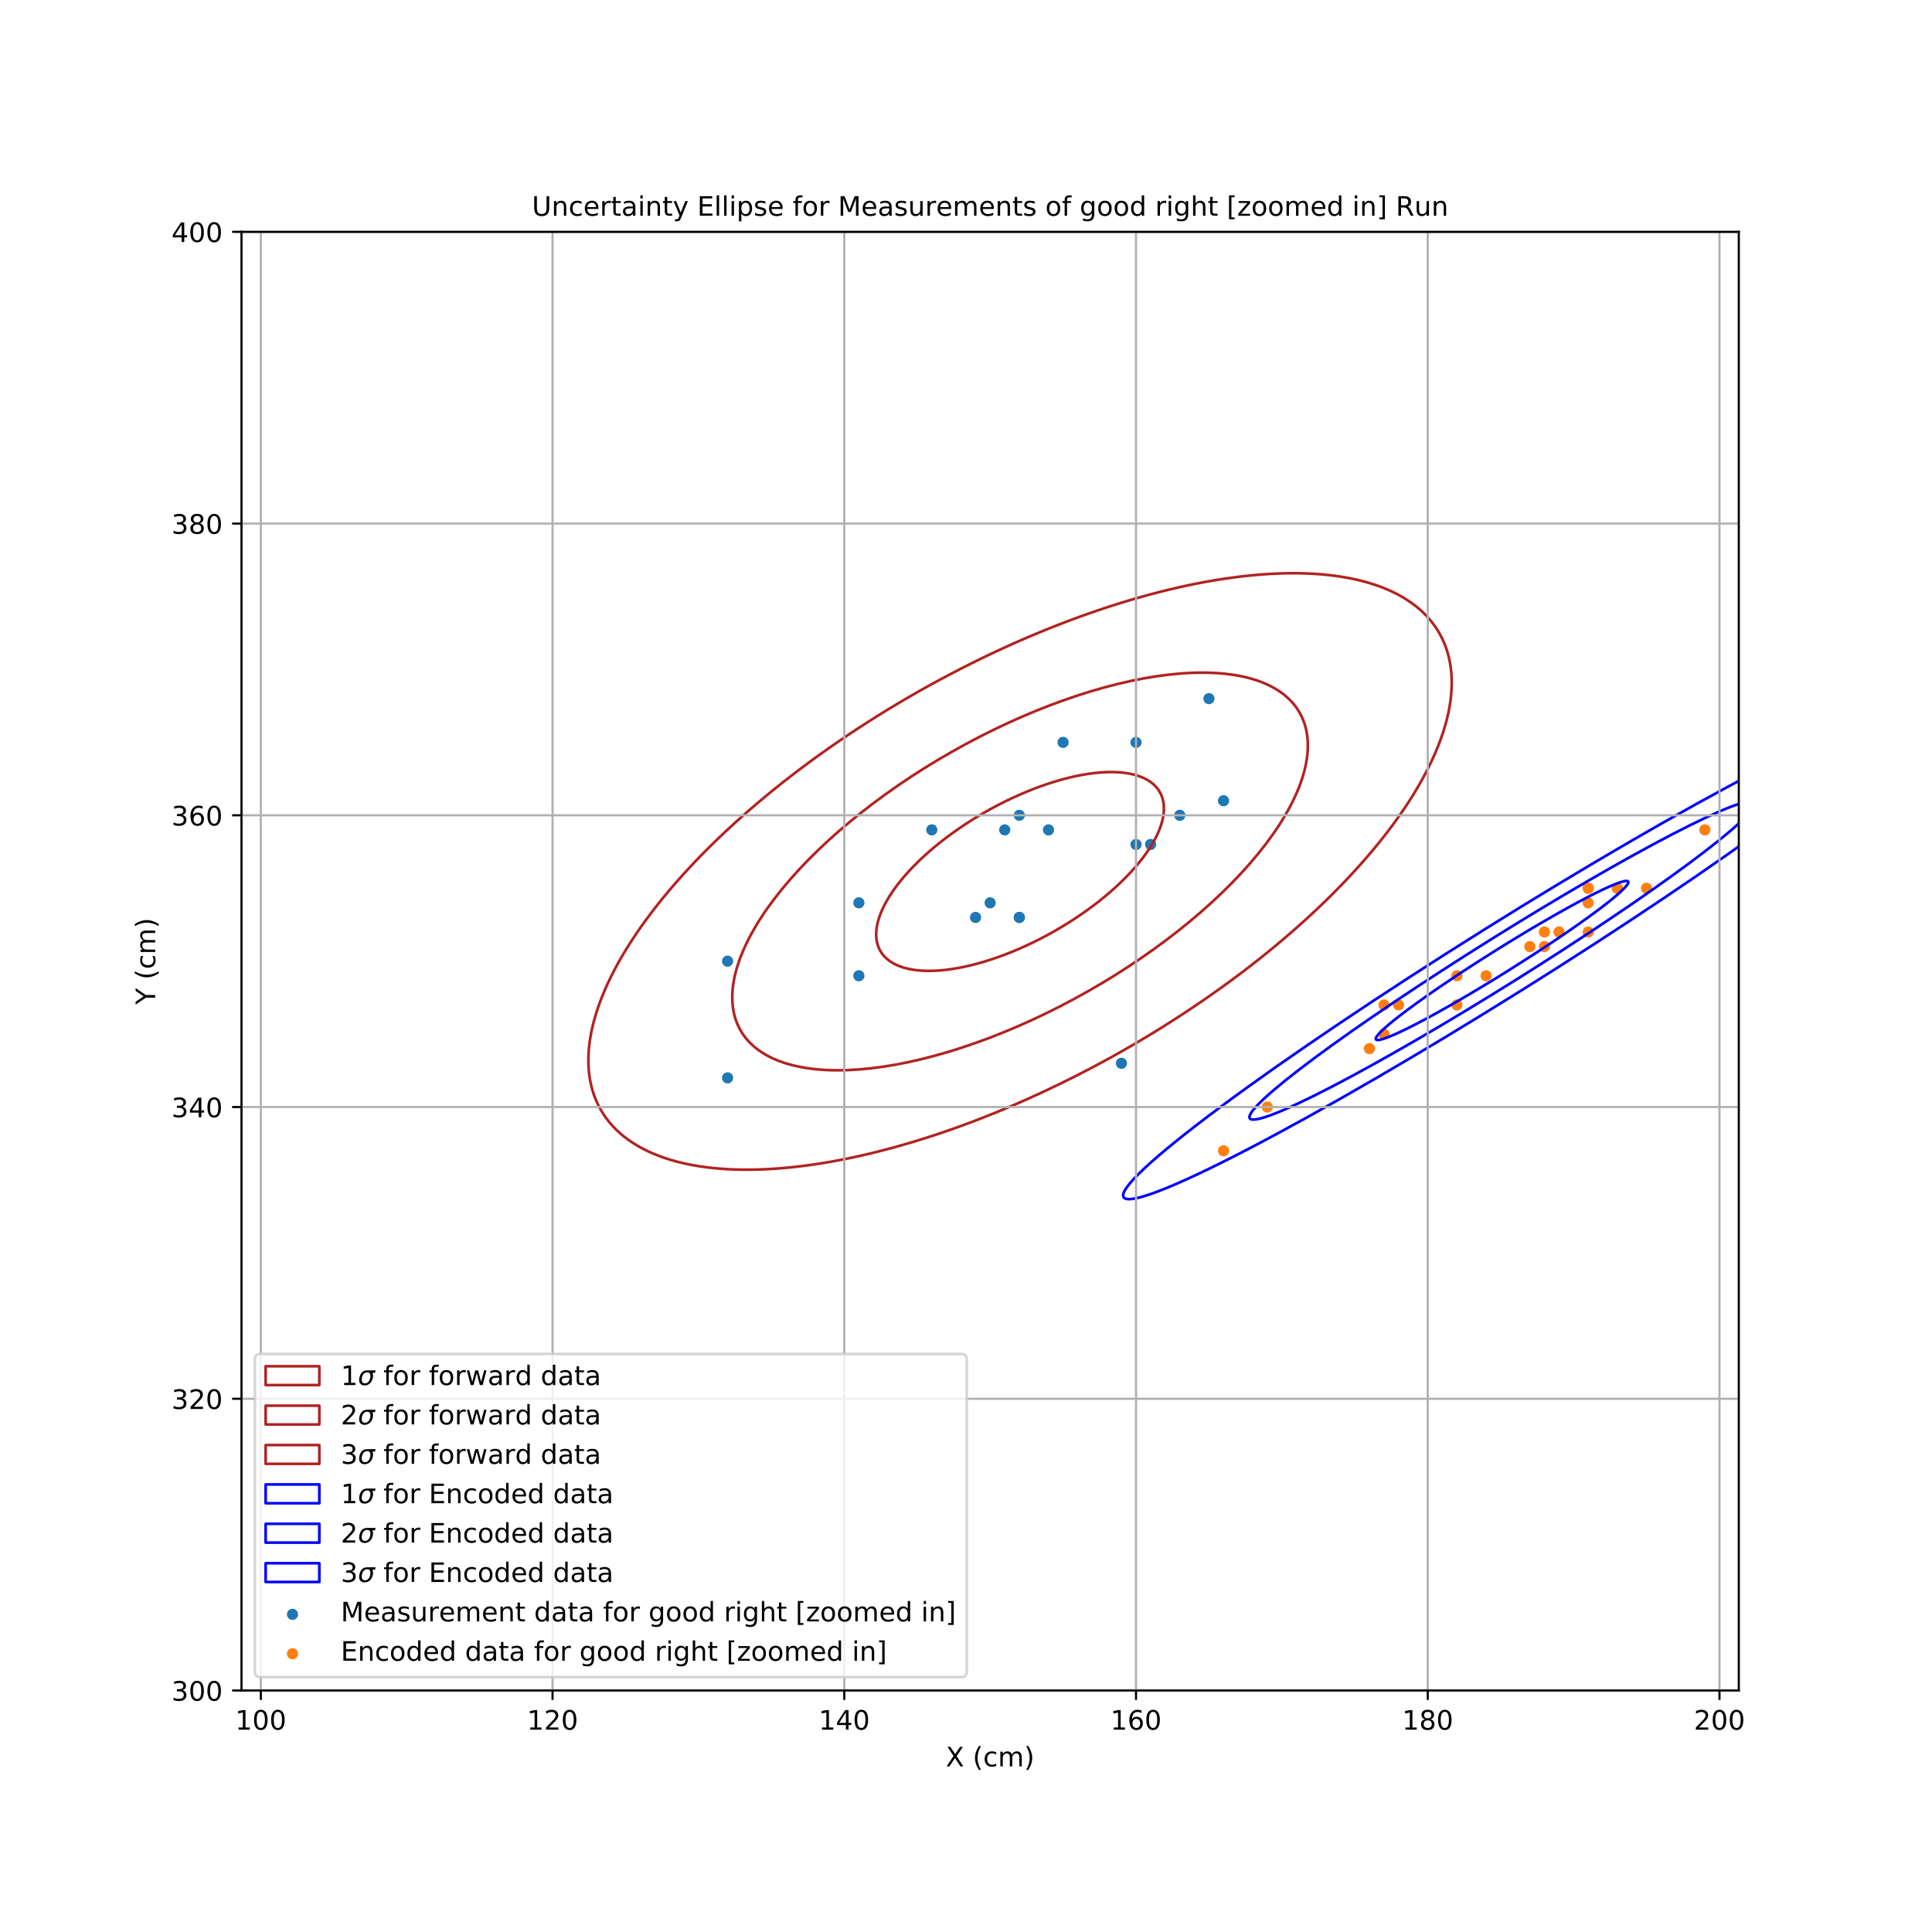 <?xml version="1.0" encoding="utf-8" standalone="no"?>
<!DOCTYPE svg PUBLIC "-//W3C//DTD SVG 1.1//EN"
  "http://www.w3.org/Graphics/SVG/1.1/DTD/svg11.dtd">
<!-- Created with matplotlib (https://matplotlib.org/) -->
<svg height="720pt" version="1.1" viewBox="0 0 720 720" width="720pt" xmlns="http://www.w3.org/2000/svg" xmlns:xlink="http://www.w3.org/1999/xlink">
 <defs>
  <style type="text/css">
*{stroke-linecap:butt;stroke-linejoin:round;}
  </style>
 </defs>
 <g id="figure_1">
  <g id="patch_1">
   <path d="M 0 720 
L 720 720 
L 720 0 
L 0 0 
z
" style="fill:#ffffff;"/>
  </g>
  <g id="axes_1">
   <g id="patch_2">
    <path d="M 90 630 
L 648 630 
L 648 86.4 
L 90 86.4 
z
" style="fill:#ffffff;"/>
   </g>
   <g id="PathCollection_1">
    <defs>
     <path d="M 0 1.581 
C 0.419 1.581 0.822 1.415 1.118 1.118 
C 1.415 0.822 1.581 0.419 1.581 0 
C 1.581 -0.419 1.415 -0.822 1.118 -1.118 
C 0.822 -1.415 0.419 -1.581 0 -1.581 
C -0.419 -1.581 -0.822 -1.415 -1.118 -1.118 
C -1.415 -0.822 -1.581 -0.419 -1.581 0 
C -1.581 0.419 -1.415 0.822 -1.118 1.118 
C -0.822 1.415 -0.419 1.581 0 1.581 
z
" id="m8ac7e5693a" style="stroke:#1f77b4;"/>
    </defs>
    <g clip-path="url(#pe9653cbb85)">
     <use style="fill:#1f77b4;stroke:#1f77b4;" x="379.872" xlink:href="#m8ac7e5693a" y="341.892"/>
     <use style="fill:#1f77b4;stroke:#1f77b4;" x="271.152" xlink:href="#m8ac7e5693a" y="401.688"/>
     <use style="fill:#1f77b4;stroke:#1f77b4;" x="450.54" xlink:href="#m8ac7e5693a" y="260.352"/>
     <use style="fill:#1f77b4;stroke:#1f77b4;" x="320.076" xlink:href="#m8ac7e5693a" y="336.456"/>
     <use style="fill:#1f77b4;stroke:#1f77b4;" x="417.924" xlink:href="#m8ac7e5693a" y="396.252"/>
     <use style="fill:#1f77b4;stroke:#1f77b4;" x="347.256" xlink:href="#m8ac7e5693a" y="309.276"/>
     <use style="fill:#1f77b4;stroke:#1f77b4;" x="379.872" xlink:href="#m8ac7e5693a" y="303.84"/>
     <use style="fill:#1f77b4;stroke:#1f77b4;" x="379.872" xlink:href="#m8ac7e5693a" y="341.892"/>
     <use style="fill:#1f77b4;stroke:#1f77b4;" x="428.796" xlink:href="#m8ac7e5693a" y="314.712"/>
     <use style="fill:#1f77b4;stroke:#1f77b4;" x="390.744" xlink:href="#m8ac7e5693a" y="309.276"/>
     <use style="fill:#1f77b4;stroke:#1f77b4;" x="374.436" xlink:href="#m8ac7e5693a" y="309.276"/>
     <use style="fill:#1f77b4;stroke:#1f77b4;" x="363.564" xlink:href="#m8ac7e5693a" y="341.892"/>
     <use style="fill:#1f77b4;stroke:#1f77b4;" x="439.668" xlink:href="#m8ac7e5693a" y="303.84"/>
     <use style="fill:#1f77b4;stroke:#1f77b4;" x="455.976" xlink:href="#m8ac7e5693a" y="298.404"/>
     <use style="fill:#1f77b4;stroke:#1f77b4;" x="271.152" xlink:href="#m8ac7e5693a" y="358.2"/>
     <use style="fill:#1f77b4;stroke:#1f77b4;" x="320.076" xlink:href="#m8ac7e5693a" y="363.636"/>
     <use style="fill:#1f77b4;stroke:#1f77b4;" x="423.36" xlink:href="#m8ac7e5693a" y="276.66"/>
     <use style="fill:#1f77b4;stroke:#1f77b4;" x="423.36" xlink:href="#m8ac7e5693a" y="314.712"/>
     <use style="fill:#1f77b4;stroke:#1f77b4;" x="369" xlink:href="#m8ac7e5693a" y="336.456"/>
     <use style="fill:#1f77b4;stroke:#1f77b4;" x="396.18" xlink:href="#m8ac7e5693a" y="276.66"/>
    </g>
   </g>
   <g id="PathCollection_2">
    <defs>
     <path d="M 0 1.581 
C 0.419 1.581 0.822 1.415 1.118 1.118 
C 1.415 0.822 1.581 0.419 1.581 0 
C 1.581 -0.419 1.415 -0.822 1.118 -1.118 
C 0.822 -1.415 0.419 -1.581 0 -1.581 
C -0.419 -1.581 -0.822 -1.415 -1.118 -1.118 
C -1.415 -0.822 -1.581 -0.419 -1.581 0 
C -1.581 0.419 -1.415 0.822 -1.118 1.118 
C -0.822 1.415 -0.419 1.581 0 1.581 
z
" id="mf557ec824d" style="stroke:#ff7f0e;"/>
    </defs>
    <g clip-path="url(#pe9653cbb85)">
     <use style="fill:#ff7f0e;stroke:#ff7f0e;" x="591.876" xlink:href="#mf557ec824d" y="331.02"/>
     <use style="fill:#ff7f0e;stroke:#ff7f0e;" x="510.336" xlink:href="#mf557ec824d" y="390.816"/>
     <use style="fill:#ff7f0e;stroke:#ff7f0e;" x="542.952" xlink:href="#mf557ec824d" y="363.636"/>
     <use style="fill:#ff7f0e;stroke:#ff7f0e;" x="515.772" xlink:href="#mf557ec824d" y="385.38"/>
     <use style="fill:#ff7f0e;stroke:#ff7f0e;" x="581.004" xlink:href="#mf557ec824d" y="347.328"/>
     <use style="fill:#ff7f0e;stroke:#ff7f0e;" x="455.976" xlink:href="#mf557ec824d" y="428.868"/>
     <use style="fill:#ff7f0e;stroke:#ff7f0e;" x="472.284" xlink:href="#mf557ec824d" y="412.56"/>
     <use style="fill:#ff7f0e;stroke:#ff7f0e;" x="602.748" xlink:href="#mf557ec824d" y="331.02"/>
     <use style="fill:#ff7f0e;stroke:#ff7f0e;" x="635.364" xlink:href="#mf557ec824d" y="309.276"/>
     <use style="fill:#ff7f0e;stroke:#ff7f0e;" x="521.208" xlink:href="#mf557ec824d" y="374.508"/>
     <use style="fill:#ff7f0e;stroke:#ff7f0e;" x="591.876" xlink:href="#mf557ec824d" y="336.456"/>
     <use style="fill:#ff7f0e;stroke:#ff7f0e;" x="575.568" xlink:href="#mf557ec824d" y="347.328"/>
     <use style="fill:#ff7f0e;stroke:#ff7f0e;" x="553.824" xlink:href="#mf557ec824d" y="363.636"/>
     <use style="fill:#ff7f0e;stroke:#ff7f0e;" x="591.876" xlink:href="#mf557ec824d" y="331.02"/>
     <use style="fill:#ff7f0e;stroke:#ff7f0e;" x="602.748" xlink:href="#mf557ec824d" y="331.02"/>
     <use style="fill:#ff7f0e;stroke:#ff7f0e;" x="542.952" xlink:href="#mf557ec824d" y="374.508"/>
     <use style="fill:#ff7f0e;stroke:#ff7f0e;" x="575.568" xlink:href="#mf557ec824d" y="352.764"/>
     <use style="fill:#ff7f0e;stroke:#ff7f0e;" x="613.62" xlink:href="#mf557ec824d" y="331.02"/>
     <use style="fill:#ff7f0e;stroke:#ff7f0e;" x="591.876" xlink:href="#mf557ec824d" y="347.328"/>
     <use style="fill:#ff7f0e;stroke:#ff7f0e;" x="515.772" xlink:href="#mf557ec824d" y="374.508"/>
     <use style="fill:#ff7f0e;stroke:#ff7f0e;" x="570.132" xlink:href="#mf557ec824d" y="352.764"/>
    </g>
   </g>
   <g id="PathCollection_3">
    <defs>
     <path d="M 0 0.866 
C 0.23 0.866 0.45 0.775 0.612 0.612 
C 0.775 0.45 0.866 0.23 0.866 0 
C 0.866 -0.23 0.775 -0.45 0.612 -0.612 
C 0.45 -0.775 0.23 -0.866 0 -0.866 
C -0.23 -0.866 -0.45 -0.775 -0.612 -0.612 
C -0.775 -0.45 -0.866 -0.23 -0.866 0 
C -0.866 0.23 -0.775 0.45 -0.612 0.612 
C -0.45 0.775 -0.23 0.866 0 0.866 
z
" id="m3f620bbb5a" style="stroke:#ff0000;"/>
    </defs>
    <g clip-path="url(#pe9653cbb85)"/>
   </g>
   <g id="patch_3">
    <path clip-path="url(#pe9653cbb85)" d="M 367.477 302.446 
C 353.658 310.288 341.738 320.161 334.341 329.892 
C 326.945 339.623 324.677 348.417 328.037 354.337 
C 331.396 360.257 340.109 362.82 352.255 361.461 
C 364.402 360.102 378.992 354.933 392.811 347.091 
C 406.63 339.249 418.55 329.376 425.946 319.645 
C 433.342 309.914 435.61 301.12 432.251 295.2 
C 428.892 289.28 420.179 286.717 408.032 288.076 
C 395.885 289.435 381.296 294.604 367.477 302.446 
z
" style="fill:none;stroke:#b22222;stroke-linejoin:miter;"/>
   </g>
   <g id="patch_4">
    <path clip-path="url(#pe9653cbb85)" d="M 354.81 280.124 
C 327.172 295.807 303.331 315.554 288.539 335.016 
C 273.747 354.478 269.211 372.066 275.929 383.906 
C 282.648 395.746 300.073 400.872 324.367 398.154 
C 348.661 395.436 377.84 385.097 405.478 369.414 
C 433.116 353.73 456.956 333.983 471.748 314.521 
C 486.541 295.059 491.077 277.471 484.358 265.631 
C 477.639 253.791 460.214 248.666 435.92 251.383 
C 411.627 254.101 382.448 264.44 354.81 280.124 
z
" style="fill:none;stroke:#b22222;stroke-linejoin:miter;"/>
   </g>
   <g id="patch_5">
    <path clip-path="url(#pe9653cbb85)" d="M 342.142 257.801 
C 300.686 281.326 264.925 310.947 242.737 340.14 
C 220.549 369.333 213.744 395.715 223.822 413.475 
C 233.9 431.235 260.038 438.923 296.479 434.846 
C 332.92 430.77 376.688 415.261 418.145 391.736 
C 459.602 368.211 495.363 338.59 517.551 309.397 
C 539.739 280.204 546.543 253.823 536.465 236.063 
C 526.387 218.303 500.25 210.614 463.809 214.691 
C 427.368 218.767 383.599 234.276 342.142 257.801 
z
" style="fill:none;stroke:#b22222;stroke-linejoin:miter;"/>
   </g>
   <g id="patch_6">
    <path clip-path="url(#pe9653cbb85)" d="M 557.431 354.189 
C 544.962 361.989 533.25 369.866 524.873 376.084 
C 516.497 382.303 512.14 386.356 512.762 387.351 
C 513.385 388.347 518.935 386.202 528.192 381.39 
C 537.449 376.579 549.656 369.493 562.125 361.693 
C 574.593 353.893 586.306 346.017 594.682 339.798 
C 603.059 333.579 607.416 329.526 606.793 328.531 
C 606.171 327.536 600.62 329.68 591.363 334.492 
C 582.106 339.303 569.899 346.389 557.431 354.189 
z
" style="fill:none;stroke:#0000ff;stroke-linejoin:miter;"/>
   </g>
   <g id="patch_7">
    <path clip-path="url(#pe9653cbb85)" d="M 555.084 350.437 
C 530.146 366.037 506.722 381.79 489.968 394.228 
C 473.215 406.665 464.502 414.772 465.747 416.762 
C 466.991 418.752 478.093 414.463 496.607 404.84 
C 515.12 395.216 539.534 381.045 564.472 365.445 
C 589.409 349.846 612.834 334.092 629.587 321.655 
C 646.34 309.217 655.054 301.111 653.809 299.12 
C 652.564 297.13 641.462 301.419 622.949 311.043 
C 604.435 320.666 580.021 334.838 555.084 350.437 
z
" style="fill:none;stroke:#0000ff;stroke-linejoin:miter;"/>
   </g>
   <g id="patch_8">
    <path clip-path="url(#pe9653cbb85)" d="M 552.737 346.685 
C 515.331 370.084 480.193 393.714 455.064 412.371 
C 429.934 431.027 416.864 443.187 418.731 446.172 
C 420.598 449.157 437.251 442.724 465.021 428.289 
C 492.792 413.854 529.413 392.596 566.819 369.197 
C 604.225 345.798 639.362 322.168 664.492 303.512 
C 689.621 284.855 702.692 272.695 700.825 269.71 
C 698.957 266.725 682.305 273.158 654.534 287.593 
C 626.764 302.028 590.143 323.286 552.737 346.685 
z
" style="fill:none;stroke:#0000ff;stroke-linejoin:miter;"/>
   </g>
   <g id="matplotlib.axis_1">
    <g id="xtick_1">
     <g id="line2d_1">
      <path clip-path="url(#pe9653cbb85)" d="M 97.2 630 
L 97.2 86.4 
" style="fill:none;stroke:#b0b0b0;stroke-linecap:square;stroke-width:0.8;"/>
     </g>
     <g id="line2d_2">
      <defs>
       <path d="M 0 0 
L 0 3.5 
" id="me6f702d4c0" style="stroke:#000000;stroke-width:0.8;"/>
      </defs>
      <g>
       <use style="stroke:#000000;stroke-width:0.8;" x="97.2" xlink:href="#me6f702d4c0" y="630"/>
      </g>
     </g>
     <g id="text_1">
      <!-- 100 -->
      <defs>
       <path d="M 12.406 8.297 
L 28.516 8.297 
L 28.516 63.922 
L 10.984 60.406 
L 10.984 69.391 
L 28.422 72.906 
L 38.281 72.906 
L 38.281 8.297 
L 54.391 8.297 
L 54.391 0 
L 12.406 0 
z
" id="DejaVuSans-49"/>
       <path d="M 31.781 66.406 
Q 24.172 66.406 20.328 58.906 
Q 16.5 51.422 16.5 36.375 
Q 16.5 21.391 20.328 13.891 
Q 24.172 6.391 31.781 6.391 
Q 39.453 6.391 43.281 13.891 
Q 47.125 21.391 47.125 36.375 
Q 47.125 51.422 43.281 58.906 
Q 39.453 66.406 31.781 66.406 
z
M 31.781 74.219 
Q 44.047 74.219 50.516 64.516 
Q 56.984 54.828 56.984 36.375 
Q 56.984 17.969 50.516 8.266 
Q 44.047 -1.422 31.781 -1.422 
Q 19.531 -1.422 13.062 8.266 
Q 6.594 17.969 6.594 36.375 
Q 6.594 54.828 13.062 64.516 
Q 19.531 74.219 31.781 74.219 
z
" id="DejaVuSans-48"/>
      </defs>
      <g transform="translate(87.656 644.598)scale(0.1 -0.1)">
       <use xlink:href="#DejaVuSans-49"/>
       <use x="63.623" xlink:href="#DejaVuSans-48"/>
       <use x="127.246" xlink:href="#DejaVuSans-48"/>
      </g>
     </g>
    </g>
    <g id="xtick_2">
     <g id="line2d_3">
      <path clip-path="url(#pe9653cbb85)" d="M 205.92 630 
L 205.92 86.4 
" style="fill:none;stroke:#b0b0b0;stroke-linecap:square;stroke-width:0.8;"/>
     </g>
     <g id="line2d_4">
      <g>
       <use style="stroke:#000000;stroke-width:0.8;" x="205.92" xlink:href="#me6f702d4c0" y="630"/>
      </g>
     </g>
     <g id="text_2">
      <!-- 120 -->
      <defs>
       <path d="M 19.188 8.297 
L 53.609 8.297 
L 53.609 0 
L 7.328 0 
L 7.328 8.297 
Q 12.938 14.109 22.625 23.891 
Q 32.328 33.688 34.812 36.531 
Q 39.547 41.844 41.422 45.531 
Q 43.312 49.219 43.312 52.781 
Q 43.312 58.594 39.234 62.25 
Q 35.156 65.922 28.609 65.922 
Q 23.969 65.922 18.812 64.312 
Q 13.672 62.703 7.812 59.422 
L 7.812 69.391 
Q 13.766 71.781 18.938 73 
Q 24.125 74.219 28.422 74.219 
Q 39.75 74.219 46.484 68.547 
Q 53.219 62.891 53.219 53.422 
Q 53.219 48.922 51.531 44.891 
Q 49.859 40.875 45.406 35.406 
Q 44.188 33.984 37.641 27.219 
Q 31.109 20.453 19.188 8.297 
z
" id="DejaVuSans-50"/>
      </defs>
      <g transform="translate(196.376 644.598)scale(0.1 -0.1)">
       <use xlink:href="#DejaVuSans-49"/>
       <use x="63.623" xlink:href="#DejaVuSans-50"/>
       <use x="127.246" xlink:href="#DejaVuSans-48"/>
      </g>
     </g>
    </g>
    <g id="xtick_3">
     <g id="line2d_5">
      <path clip-path="url(#pe9653cbb85)" d="M 314.64 630 
L 314.64 86.4 
" style="fill:none;stroke:#b0b0b0;stroke-linecap:square;stroke-width:0.8;"/>
     </g>
     <g id="line2d_6">
      <g>
       <use style="stroke:#000000;stroke-width:0.8;" x="314.64" xlink:href="#me6f702d4c0" y="630"/>
      </g>
     </g>
     <g id="text_3">
      <!-- 140 -->
      <defs>
       <path d="M 37.797 64.312 
L 12.891 25.391 
L 37.797 25.391 
z
M 35.203 72.906 
L 47.609 72.906 
L 47.609 25.391 
L 58.016 25.391 
L 58.016 17.188 
L 47.609 17.188 
L 47.609 0 
L 37.797 0 
L 37.797 17.188 
L 4.891 17.188 
L 4.891 26.703 
z
" id="DejaVuSans-52"/>
      </defs>
      <g transform="translate(305.096 644.598)scale(0.1 -0.1)">
       <use xlink:href="#DejaVuSans-49"/>
       <use x="63.623" xlink:href="#DejaVuSans-52"/>
       <use x="127.246" xlink:href="#DejaVuSans-48"/>
      </g>
     </g>
    </g>
    <g id="xtick_4">
     <g id="line2d_7">
      <path clip-path="url(#pe9653cbb85)" d="M 423.36 630 
L 423.36 86.4 
" style="fill:none;stroke:#b0b0b0;stroke-linecap:square;stroke-width:0.8;"/>
     </g>
     <g id="line2d_8">
      <g>
       <use style="stroke:#000000;stroke-width:0.8;" x="423.36" xlink:href="#me6f702d4c0" y="630"/>
      </g>
     </g>
     <g id="text_4">
      <!-- 160 -->
      <defs>
       <path d="M 33.016 40.375 
Q 26.375 40.375 22.484 35.828 
Q 18.609 31.297 18.609 23.391 
Q 18.609 15.531 22.484 10.953 
Q 26.375 6.391 33.016 6.391 
Q 39.656 6.391 43.531 10.953 
Q 47.406 15.531 47.406 23.391 
Q 47.406 31.297 43.531 35.828 
Q 39.656 40.375 33.016 40.375 
z
M 52.594 71.297 
L 52.594 62.312 
Q 48.875 64.062 45.094 64.984 
Q 41.312 65.922 37.594 65.922 
Q 27.828 65.922 22.672 59.328 
Q 17.531 52.734 16.797 39.406 
Q 19.672 43.656 24.016 45.922 
Q 28.375 48.188 33.594 48.188 
Q 44.578 48.188 50.953 41.516 
Q 57.328 34.859 57.328 23.391 
Q 57.328 12.156 50.688 5.359 
Q 44.047 -1.422 33.016 -1.422 
Q 20.359 -1.422 13.672 8.266 
Q 6.984 17.969 6.984 36.375 
Q 6.984 53.656 15.188 63.938 
Q 23.391 74.219 37.203 74.219 
Q 40.922 74.219 44.703 73.484 
Q 48.484 72.75 52.594 71.297 
z
" id="DejaVuSans-54"/>
      </defs>
      <g transform="translate(413.816 644.598)scale(0.1 -0.1)">
       <use xlink:href="#DejaVuSans-49"/>
       <use x="63.623" xlink:href="#DejaVuSans-54"/>
       <use x="127.246" xlink:href="#DejaVuSans-48"/>
      </g>
     </g>
    </g>
    <g id="xtick_5">
     <g id="line2d_9">
      <path clip-path="url(#pe9653cbb85)" d="M 532.08 630 
L 532.08 86.4 
" style="fill:none;stroke:#b0b0b0;stroke-linecap:square;stroke-width:0.8;"/>
     </g>
     <g id="line2d_10">
      <g>
       <use style="stroke:#000000;stroke-width:0.8;" x="532.08" xlink:href="#me6f702d4c0" y="630"/>
      </g>
     </g>
     <g id="text_5">
      <!-- 180 -->
      <defs>
       <path d="M 31.781 34.625 
Q 24.75 34.625 20.719 30.859 
Q 16.703 27.094 16.703 20.516 
Q 16.703 13.922 20.719 10.156 
Q 24.75 6.391 31.781 6.391 
Q 38.812 6.391 42.859 10.172 
Q 46.922 13.969 46.922 20.516 
Q 46.922 27.094 42.891 30.859 
Q 38.875 34.625 31.781 34.625 
z
M 21.922 38.812 
Q 15.578 40.375 12.031 44.719 
Q 8.5 49.078 8.5 55.328 
Q 8.5 64.062 14.719 69.141 
Q 20.953 74.219 31.781 74.219 
Q 42.672 74.219 48.875 69.141 
Q 55.078 64.062 55.078 55.328 
Q 55.078 49.078 51.531 44.719 
Q 48 40.375 41.703 38.812 
Q 48.828 37.156 52.797 32.312 
Q 56.781 27.484 56.781 20.516 
Q 56.781 9.906 50.312 4.234 
Q 43.844 -1.422 31.781 -1.422 
Q 19.734 -1.422 13.25 4.234 
Q 6.781 9.906 6.781 20.516 
Q 6.781 27.484 10.781 32.312 
Q 14.797 37.156 21.922 38.812 
z
M 18.312 54.391 
Q 18.312 48.734 21.844 45.562 
Q 25.391 42.391 31.781 42.391 
Q 38.141 42.391 41.719 45.562 
Q 45.312 48.734 45.312 54.391 
Q 45.312 60.062 41.719 63.234 
Q 38.141 66.406 31.781 66.406 
Q 25.391 66.406 21.844 63.234 
Q 18.312 60.062 18.312 54.391 
z
" id="DejaVuSans-56"/>
      </defs>
      <g transform="translate(522.536 644.598)scale(0.1 -0.1)">
       <use xlink:href="#DejaVuSans-49"/>
       <use x="63.623" xlink:href="#DejaVuSans-56"/>
       <use x="127.246" xlink:href="#DejaVuSans-48"/>
      </g>
     </g>
    </g>
    <g id="xtick_6">
     <g id="line2d_11">
      <path clip-path="url(#pe9653cbb85)" d="M 640.8 630 
L 640.8 86.4 
" style="fill:none;stroke:#b0b0b0;stroke-linecap:square;stroke-width:0.8;"/>
     </g>
     <g id="line2d_12">
      <g>
       <use style="stroke:#000000;stroke-width:0.8;" x="640.8" xlink:href="#me6f702d4c0" y="630"/>
      </g>
     </g>
     <g id="text_6">
      <!-- 200 -->
      <g transform="translate(631.256 644.598)scale(0.1 -0.1)">
       <use xlink:href="#DejaVuSans-50"/>
       <use x="63.623" xlink:href="#DejaVuSans-48"/>
       <use x="127.246" xlink:href="#DejaVuSans-48"/>
      </g>
     </g>
    </g>
    <g id="text_7">
     <!-- X (cm) -->
     <defs>
      <path d="M 6.297 72.906 
L 16.891 72.906 
L 35.016 45.797 
L 53.219 72.906 
L 63.812 72.906 
L 40.375 37.891 
L 65.375 0 
L 54.781 0 
L 34.281 31 
L 13.625 0 
L 2.984 0 
L 29 38.922 
z
" id="DejaVuSans-88"/>
      <path id="DejaVuSans-32"/>
      <path d="M 31 75.875 
Q 24.469 64.656 21.281 53.656 
Q 18.109 42.672 18.109 31.391 
Q 18.109 20.125 21.312 9.062 
Q 24.516 -2 31 -13.188 
L 23.188 -13.188 
Q 15.875 -1.703 12.234 9.375 
Q 8.594 20.453 8.594 31.391 
Q 8.594 42.281 12.203 53.312 
Q 15.828 64.359 23.188 75.875 
z
" id="DejaVuSans-40"/>
      <path d="M 48.781 52.594 
L 48.781 44.188 
Q 44.969 46.297 41.141 47.344 
Q 37.312 48.391 33.406 48.391 
Q 24.656 48.391 19.812 42.844 
Q 14.984 37.312 14.984 27.297 
Q 14.984 17.281 19.812 11.734 
Q 24.656 6.203 33.406 6.203 
Q 37.312 6.203 41.141 7.25 
Q 44.969 8.297 48.781 10.406 
L 48.781 2.094 
Q 45.016 0.344 40.984 -0.531 
Q 36.969 -1.422 32.422 -1.422 
Q 20.062 -1.422 12.781 6.344 
Q 5.516 14.109 5.516 27.297 
Q 5.516 40.672 12.859 48.328 
Q 20.219 56 33.016 56 
Q 37.156 56 41.109 55.141 
Q 45.062 54.297 48.781 52.594 
z
" id="DejaVuSans-99"/>
      <path d="M 52 44.188 
Q 55.375 50.25 60.062 53.125 
Q 64.75 56 71.094 56 
Q 79.641 56 84.281 50.016 
Q 88.922 44.047 88.922 33.016 
L 88.922 0 
L 79.891 0 
L 79.891 32.719 
Q 79.891 40.578 77.094 44.375 
Q 74.312 48.188 68.609 48.188 
Q 61.625 48.188 57.562 43.547 
Q 53.516 38.922 53.516 30.906 
L 53.516 0 
L 44.484 0 
L 44.484 32.719 
Q 44.484 40.625 41.703 44.406 
Q 38.922 48.188 33.109 48.188 
Q 26.219 48.188 22.156 43.531 
Q 18.109 38.875 18.109 30.906 
L 18.109 0 
L 9.078 0 
L 9.078 54.688 
L 18.109 54.688 
L 18.109 46.188 
Q 21.188 51.219 25.484 53.609 
Q 29.781 56 35.688 56 
Q 41.656 56 45.828 52.969 
Q 50 49.953 52 44.188 
z
" id="DejaVuSans-109"/>
      <path d="M 8.016 75.875 
L 15.828 75.875 
Q 23.141 64.359 26.781 53.312 
Q 30.422 42.281 30.422 31.391 
Q 30.422 20.453 26.781 9.375 
Q 23.141 -1.703 15.828 -13.188 
L 8.016 -13.188 
Q 14.5 -2 17.703 9.062 
Q 20.906 20.125 20.906 31.391 
Q 20.906 42.672 17.703 53.656 
Q 14.5 64.656 8.016 75.875 
z
" id="DejaVuSans-41"/>
     </defs>
     <g transform="translate(352.465 658.277)scale(0.1 -0.1)">
      <use xlink:href="#DejaVuSans-88"/>
      <use x="68.506" xlink:href="#DejaVuSans-32"/>
      <use x="100.293" xlink:href="#DejaVuSans-40"/>
      <use x="139.307" xlink:href="#DejaVuSans-99"/>
      <use x="194.287" xlink:href="#DejaVuSans-109"/>
      <use x="291.699" xlink:href="#DejaVuSans-41"/>
     </g>
    </g>
   </g>
   <g id="matplotlib.axis_2">
    <g id="ytick_1">
     <g id="line2d_13">
      <path clip-path="url(#pe9653cbb85)" d="M 90 630 
L 648 630 
" style="fill:none;stroke:#b0b0b0;stroke-linecap:square;stroke-width:0.8;"/>
     </g>
     <g id="line2d_14">
      <defs>
       <path d="M 0 0 
L -3.5 0 
" id="m1413e40c29" style="stroke:#000000;stroke-width:0.8;"/>
      </defs>
      <g>
       <use style="stroke:#000000;stroke-width:0.8;" x="90" xlink:href="#m1413e40c29" y="630"/>
      </g>
     </g>
     <g id="text_8">
      <!-- 300 -->
      <defs>
       <path d="M 40.578 39.312 
Q 47.656 37.797 51.625 33 
Q 55.609 28.219 55.609 21.188 
Q 55.609 10.406 48.188 4.484 
Q 40.766 -1.422 27.094 -1.422 
Q 22.516 -1.422 17.656 -0.516 
Q 12.797 0.391 7.625 2.203 
L 7.625 11.719 
Q 11.719 9.328 16.594 8.109 
Q 21.484 6.891 26.812 6.891 
Q 36.078 6.891 40.938 10.547 
Q 45.797 14.203 45.797 21.188 
Q 45.797 27.641 41.281 31.266 
Q 36.766 34.906 28.719 34.906 
L 20.219 34.906 
L 20.219 43.016 
L 29.109 43.016 
Q 36.375 43.016 40.234 45.922 
Q 44.094 48.828 44.094 54.297 
Q 44.094 59.906 40.109 62.906 
Q 36.141 65.922 28.719 65.922 
Q 24.656 65.922 20.016 65.031 
Q 15.375 64.156 9.812 62.312 
L 9.812 71.094 
Q 15.438 72.656 20.344 73.438 
Q 25.25 74.219 29.594 74.219 
Q 40.828 74.219 47.359 69.109 
Q 53.906 64.016 53.906 55.328 
Q 53.906 49.266 50.438 45.094 
Q 46.969 40.922 40.578 39.312 
z
" id="DejaVuSans-51"/>
      </defs>
      <g transform="translate(63.913 633.799)scale(0.1 -0.1)">
       <use xlink:href="#DejaVuSans-51"/>
       <use x="63.623" xlink:href="#DejaVuSans-48"/>
       <use x="127.246" xlink:href="#DejaVuSans-48"/>
      </g>
     </g>
    </g>
    <g id="ytick_2">
     <g id="line2d_15">
      <path clip-path="url(#pe9653cbb85)" d="M 90 521.28 
L 648 521.28 
" style="fill:none;stroke:#b0b0b0;stroke-linecap:square;stroke-width:0.8;"/>
     </g>
     <g id="line2d_16">
      <g>
       <use style="stroke:#000000;stroke-width:0.8;" x="90" xlink:href="#m1413e40c29" y="521.28"/>
      </g>
     </g>
     <g id="text_9">
      <!-- 320 -->
      <g transform="translate(63.913 525.079)scale(0.1 -0.1)">
       <use xlink:href="#DejaVuSans-51"/>
       <use x="63.623" xlink:href="#DejaVuSans-50"/>
       <use x="127.246" xlink:href="#DejaVuSans-48"/>
      </g>
     </g>
    </g>
    <g id="ytick_3">
     <g id="line2d_17">
      <path clip-path="url(#pe9653cbb85)" d="M 90 412.56 
L 648 412.56 
" style="fill:none;stroke:#b0b0b0;stroke-linecap:square;stroke-width:0.8;"/>
     </g>
     <g id="line2d_18">
      <g>
       <use style="stroke:#000000;stroke-width:0.8;" x="90" xlink:href="#m1413e40c29" y="412.56"/>
      </g>
     </g>
     <g id="text_10">
      <!-- 340 -->
      <g transform="translate(63.913 416.359)scale(0.1 -0.1)">
       <use xlink:href="#DejaVuSans-51"/>
       <use x="63.623" xlink:href="#DejaVuSans-52"/>
       <use x="127.246" xlink:href="#DejaVuSans-48"/>
      </g>
     </g>
    </g>
    <g id="ytick_4">
     <g id="line2d_19">
      <path clip-path="url(#pe9653cbb85)" d="M 90 303.84 
L 648 303.84 
" style="fill:none;stroke:#b0b0b0;stroke-linecap:square;stroke-width:0.8;"/>
     </g>
     <g id="line2d_20">
      <g>
       <use style="stroke:#000000;stroke-width:0.8;" x="90" xlink:href="#m1413e40c29" y="303.84"/>
      </g>
     </g>
     <g id="text_11">
      <!-- 360 -->
      <g transform="translate(63.913 307.639)scale(0.1 -0.1)">
       <use xlink:href="#DejaVuSans-51"/>
       <use x="63.623" xlink:href="#DejaVuSans-54"/>
       <use x="127.246" xlink:href="#DejaVuSans-48"/>
      </g>
     </g>
    </g>
    <g id="ytick_5">
     <g id="line2d_21">
      <path clip-path="url(#pe9653cbb85)" d="M 90 195.12 
L 648 195.12 
" style="fill:none;stroke:#b0b0b0;stroke-linecap:square;stroke-width:0.8;"/>
     </g>
     <g id="line2d_22">
      <g>
       <use style="stroke:#000000;stroke-width:0.8;" x="90" xlink:href="#m1413e40c29" y="195.12"/>
      </g>
     </g>
     <g id="text_12">
      <!-- 380 -->
      <g transform="translate(63.913 198.919)scale(0.1 -0.1)">
       <use xlink:href="#DejaVuSans-51"/>
       <use x="63.623" xlink:href="#DejaVuSans-56"/>
       <use x="127.246" xlink:href="#DejaVuSans-48"/>
      </g>
     </g>
    </g>
    <g id="ytick_6">
     <g id="line2d_23">
      <path clip-path="url(#pe9653cbb85)" d="M 90 86.4 
L 648 86.4 
" style="fill:none;stroke:#b0b0b0;stroke-linecap:square;stroke-width:0.8;"/>
     </g>
     <g id="line2d_24">
      <g>
       <use style="stroke:#000000;stroke-width:0.8;" x="90" xlink:href="#m1413e40c29" y="86.4"/>
      </g>
     </g>
     <g id="text_13">
      <!-- 400 -->
      <g transform="translate(63.913 90.199)scale(0.1 -0.1)">
       <use xlink:href="#DejaVuSans-52"/>
       <use x="63.623" xlink:href="#DejaVuSans-48"/>
       <use x="127.246" xlink:href="#DejaVuSans-48"/>
      </g>
     </g>
    </g>
    <g id="text_14">
     <!-- Y (cm) -->
     <defs>
      <path d="M -0.203 72.906 
L 10.406 72.906 
L 30.609 42.922 
L 50.688 72.906 
L 61.281 72.906 
L 35.5 34.719 
L 35.5 0 
L 25.594 0 
L 25.594 34.719 
z
" id="DejaVuSans-89"/>
     </defs>
     <g transform="translate(57.833 374.364)rotate(-90)scale(0.1 -0.1)">
      <use xlink:href="#DejaVuSans-89"/>
      <use x="61.084" xlink:href="#DejaVuSans-32"/>
      <use x="92.871" xlink:href="#DejaVuSans-40"/>
      <use x="131.885" xlink:href="#DejaVuSans-99"/>
      <use x="186.865" xlink:href="#DejaVuSans-109"/>
      <use x="284.277" xlink:href="#DejaVuSans-41"/>
     </g>
    </g>
   </g>
   <g id="patch_9">
    <path d="M 90 630 
L 90 86.4 
" style="fill:none;stroke:#000000;stroke-linecap:square;stroke-linejoin:miter;stroke-width:0.8;"/>
   </g>
   <g id="patch_10">
    <path d="M 648 630 
L 648 86.4 
" style="fill:none;stroke:#000000;stroke-linecap:square;stroke-linejoin:miter;stroke-width:0.8;"/>
   </g>
   <g id="patch_11">
    <path d="M 90 630 
L 648 630 
" style="fill:none;stroke:#000000;stroke-linecap:square;stroke-linejoin:miter;stroke-width:0.8;"/>
   </g>
   <g id="patch_12">
    <path d="M 90 86.4 
L 648 86.4 
" style="fill:none;stroke:#000000;stroke-linecap:square;stroke-linejoin:miter;stroke-width:0.8;"/>
   </g>
   <g id="text_15">
    <!-- Uncertainty Ellipse for Measurements of good right [zoomed in] Run -->
    <defs>
     <path d="M 8.688 72.906 
L 18.609 72.906 
L 18.609 28.609 
Q 18.609 16.891 22.844 11.734 
Q 27.094 6.594 36.625 6.594 
Q 46.094 6.594 50.344 11.734 
Q 54.594 16.891 54.594 28.609 
L 54.594 72.906 
L 64.5 72.906 
L 64.5 27.391 
Q 64.5 13.141 57.438 5.859 
Q 50.391 -1.422 36.625 -1.422 
Q 22.797 -1.422 15.734 5.859 
Q 8.688 13.141 8.688 27.391 
z
" id="DejaVuSans-85"/>
     <path d="M 54.891 33.016 
L 54.891 0 
L 45.906 0 
L 45.906 32.719 
Q 45.906 40.484 42.875 44.328 
Q 39.844 48.188 33.797 48.188 
Q 26.516 48.188 22.312 43.547 
Q 18.109 38.922 18.109 30.906 
L 18.109 0 
L 9.078 0 
L 9.078 54.688 
L 18.109 54.688 
L 18.109 46.188 
Q 21.344 51.125 25.703 53.562 
Q 30.078 56 35.797 56 
Q 45.219 56 50.047 50.172 
Q 54.891 44.344 54.891 33.016 
z
" id="DejaVuSans-110"/>
     <path d="M 56.203 29.594 
L 56.203 25.203 
L 14.891 25.203 
Q 15.484 15.922 20.484 11.062 
Q 25.484 6.203 34.422 6.203 
Q 39.594 6.203 44.453 7.469 
Q 49.312 8.734 54.109 11.281 
L 54.109 2.781 
Q 49.266 0.734 44.188 -0.344 
Q 39.109 -1.422 33.891 -1.422 
Q 20.797 -1.422 13.156 6.188 
Q 5.516 13.812 5.516 26.812 
Q 5.516 40.234 12.766 48.109 
Q 20.016 56 32.328 56 
Q 43.359 56 49.781 48.891 
Q 56.203 41.797 56.203 29.594 
z
M 47.219 32.234 
Q 47.125 39.594 43.094 43.984 
Q 39.062 48.391 32.422 48.391 
Q 24.906 48.391 20.391 44.141 
Q 15.875 39.891 15.188 32.172 
z
" id="DejaVuSans-101"/>
     <path d="M 41.109 46.297 
Q 39.594 47.172 37.812 47.578 
Q 36.031 48 33.891 48 
Q 26.266 48 22.188 43.047 
Q 18.109 38.094 18.109 28.812 
L 18.109 0 
L 9.078 0 
L 9.078 54.688 
L 18.109 54.688 
L 18.109 46.188 
Q 20.953 51.172 25.484 53.578 
Q 30.031 56 36.531 56 
Q 37.453 56 38.578 55.875 
Q 39.703 55.766 41.062 55.516 
z
" id="DejaVuSans-114"/>
     <path d="M 18.312 70.219 
L 18.312 54.688 
L 36.812 54.688 
L 36.812 47.703 
L 18.312 47.703 
L 18.312 18.016 
Q 18.312 11.328 20.141 9.422 
Q 21.969 7.516 27.594 7.516 
L 36.812 7.516 
L 36.812 0 
L 27.594 0 
Q 17.188 0 13.234 3.875 
Q 9.281 7.766 9.281 18.016 
L 9.281 47.703 
L 2.688 47.703 
L 2.688 54.688 
L 9.281 54.688 
L 9.281 70.219 
z
" id="DejaVuSans-116"/>
     <path d="M 34.281 27.484 
Q 23.391 27.484 19.188 25 
Q 14.984 22.516 14.984 16.5 
Q 14.984 11.719 18.141 8.906 
Q 21.297 6.109 26.703 6.109 
Q 34.188 6.109 38.703 11.406 
Q 43.219 16.703 43.219 25.484 
L 43.219 27.484 
z
M 52.203 31.203 
L 52.203 0 
L 43.219 0 
L 43.219 8.297 
Q 40.141 3.328 35.547 0.953 
Q 30.953 -1.422 24.312 -1.422 
Q 15.922 -1.422 10.953 3.297 
Q 6 8.016 6 15.922 
Q 6 25.141 12.172 29.828 
Q 18.359 34.516 30.609 34.516 
L 43.219 34.516 
L 43.219 35.406 
Q 43.219 41.609 39.141 45 
Q 35.062 48.391 27.688 48.391 
Q 23 48.391 18.547 47.266 
Q 14.109 46.141 10.016 43.891 
L 10.016 52.203 
Q 14.938 54.109 19.578 55.047 
Q 24.219 56 28.609 56 
Q 40.484 56 46.344 49.844 
Q 52.203 43.703 52.203 31.203 
z
" id="DejaVuSans-97"/>
     <path d="M 9.422 54.688 
L 18.406 54.688 
L 18.406 0 
L 9.422 0 
z
M 9.422 75.984 
L 18.406 75.984 
L 18.406 64.594 
L 9.422 64.594 
z
" id="DejaVuSans-105"/>
     <path d="M 32.172 -5.078 
Q 28.375 -14.844 24.75 -17.812 
Q 21.141 -20.797 15.094 -20.797 
L 7.906 -20.797 
L 7.906 -13.281 
L 13.188 -13.281 
Q 16.891 -13.281 18.938 -11.516 
Q 21 -9.766 23.484 -3.219 
L 25.094 0.875 
L 2.984 54.688 
L 12.5 54.688 
L 29.594 11.922 
L 46.688 54.688 
L 56.203 54.688 
z
" id="DejaVuSans-121"/>
     <path d="M 9.812 72.906 
L 55.906 72.906 
L 55.906 64.594 
L 19.672 64.594 
L 19.672 43.016 
L 54.391 43.016 
L 54.391 34.719 
L 19.672 34.719 
L 19.672 8.297 
L 56.781 8.297 
L 56.781 0 
L 9.812 0 
z
" id="DejaVuSans-69"/>
     <path d="M 9.422 75.984 
L 18.406 75.984 
L 18.406 0 
L 9.422 0 
z
" id="DejaVuSans-108"/>
     <path d="M 18.109 8.203 
L 18.109 -20.797 
L 9.078 -20.797 
L 9.078 54.688 
L 18.109 54.688 
L 18.109 46.391 
Q 20.953 51.266 25.266 53.625 
Q 29.594 56 35.594 56 
Q 45.562 56 51.781 48.094 
Q 58.016 40.188 58.016 27.297 
Q 58.016 14.406 51.781 6.484 
Q 45.562 -1.422 35.594 -1.422 
Q 29.594 -1.422 25.266 0.953 
Q 20.953 3.328 18.109 8.203 
z
M 48.688 27.297 
Q 48.688 37.203 44.609 42.844 
Q 40.531 48.484 33.406 48.484 
Q 26.266 48.484 22.188 42.844 
Q 18.109 37.203 18.109 27.297 
Q 18.109 17.391 22.188 11.75 
Q 26.266 6.109 33.406 6.109 
Q 40.531 6.109 44.609 11.75 
Q 48.688 17.391 48.688 27.297 
z
" id="DejaVuSans-112"/>
     <path d="M 44.281 53.078 
L 44.281 44.578 
Q 40.484 46.531 36.375 47.5 
Q 32.281 48.484 27.875 48.484 
Q 21.188 48.484 17.844 46.438 
Q 14.5 44.391 14.5 40.281 
Q 14.5 37.156 16.891 35.375 
Q 19.281 33.594 26.516 31.984 
L 29.594 31.297 
Q 39.156 29.25 43.188 25.516 
Q 47.219 21.781 47.219 15.094 
Q 47.219 7.469 41.188 3.016 
Q 35.156 -1.422 24.609 -1.422 
Q 20.219 -1.422 15.453 -0.562 
Q 10.688 0.297 5.422 2 
L 5.422 11.281 
Q 10.406 8.688 15.234 7.391 
Q 20.062 6.109 24.812 6.109 
Q 31.156 6.109 34.562 8.281 
Q 37.984 10.453 37.984 14.406 
Q 37.984 18.062 35.516 20.016 
Q 33.062 21.969 24.703 23.781 
L 21.578 24.516 
Q 13.234 26.266 9.516 29.906 
Q 5.812 33.547 5.812 39.891 
Q 5.812 47.609 11.281 51.797 
Q 16.75 56 26.812 56 
Q 31.781 56 36.172 55.266 
Q 40.578 54.547 44.281 53.078 
z
" id="DejaVuSans-115"/>
     <path d="M 37.109 75.984 
L 37.109 68.5 
L 28.516 68.5 
Q 23.688 68.5 21.797 66.547 
Q 19.922 64.594 19.922 59.516 
L 19.922 54.688 
L 34.719 54.688 
L 34.719 47.703 
L 19.922 47.703 
L 19.922 0 
L 10.891 0 
L 10.891 47.703 
L 2.297 47.703 
L 2.297 54.688 
L 10.891 54.688 
L 10.891 58.5 
Q 10.891 67.625 15.141 71.797 
Q 19.391 75.984 28.609 75.984 
z
" id="DejaVuSans-102"/>
     <path d="M 30.609 48.391 
Q 23.391 48.391 19.188 42.75 
Q 14.984 37.109 14.984 27.297 
Q 14.984 17.484 19.156 11.844 
Q 23.344 6.203 30.609 6.203 
Q 37.797 6.203 41.984 11.859 
Q 46.188 17.531 46.188 27.297 
Q 46.188 37.016 41.984 42.703 
Q 37.797 48.391 30.609 48.391 
z
M 30.609 56 
Q 42.328 56 49.016 48.375 
Q 55.719 40.766 55.719 27.297 
Q 55.719 13.875 49.016 6.219 
Q 42.328 -1.422 30.609 -1.422 
Q 18.844 -1.422 12.172 6.219 
Q 5.516 13.875 5.516 27.297 
Q 5.516 40.766 12.172 48.375 
Q 18.844 56 30.609 56 
z
" id="DejaVuSans-111"/>
     <path d="M 9.812 72.906 
L 24.516 72.906 
L 43.109 23.297 
L 61.812 72.906 
L 76.516 72.906 
L 76.516 0 
L 66.891 0 
L 66.891 64.016 
L 48.094 14.016 
L 38.188 14.016 
L 19.391 64.016 
L 19.391 0 
L 9.812 0 
z
" id="DejaVuSans-77"/>
     <path d="M 8.5 21.578 
L 8.5 54.688 
L 17.484 54.688 
L 17.484 21.922 
Q 17.484 14.156 20.5 10.266 
Q 23.531 6.391 29.594 6.391 
Q 36.859 6.391 41.078 11.031 
Q 45.312 15.672 45.312 23.688 
L 45.312 54.688 
L 54.297 54.688 
L 54.297 0 
L 45.312 0 
L 45.312 8.406 
Q 42.047 3.422 37.719 1 
Q 33.406 -1.422 27.688 -1.422 
Q 18.266 -1.422 13.375 4.438 
Q 8.5 10.297 8.5 21.578 
z
M 31.109 56 
z
" id="DejaVuSans-117"/>
     <path d="M 45.406 27.984 
Q 45.406 37.75 41.375 43.109 
Q 37.359 48.484 30.078 48.484 
Q 22.859 48.484 18.828 43.109 
Q 14.797 37.75 14.797 27.984 
Q 14.797 18.266 18.828 12.891 
Q 22.859 7.516 30.078 7.516 
Q 37.359 7.516 41.375 12.891 
Q 45.406 18.266 45.406 27.984 
z
M 54.391 6.781 
Q 54.391 -7.172 48.188 -13.984 
Q 42 -20.797 29.203 -20.797 
Q 24.469 -20.797 20.266 -20.094 
Q 16.062 -19.391 12.109 -17.922 
L 12.109 -9.188 
Q 16.062 -11.328 19.922 -12.344 
Q 23.781 -13.375 27.781 -13.375 
Q 36.625 -13.375 41.016 -8.766 
Q 45.406 -4.156 45.406 5.172 
L 45.406 9.625 
Q 42.625 4.781 38.281 2.391 
Q 33.938 0 27.875 0 
Q 17.828 0 11.672 7.656 
Q 5.516 15.328 5.516 27.984 
Q 5.516 40.672 11.672 48.328 
Q 17.828 56 27.875 56 
Q 33.938 56 38.281 53.609 
Q 42.625 51.219 45.406 46.391 
L 45.406 54.688 
L 54.391 54.688 
z
" id="DejaVuSans-103"/>
     <path d="M 45.406 46.391 
L 45.406 75.984 
L 54.391 75.984 
L 54.391 0 
L 45.406 0 
L 45.406 8.203 
Q 42.578 3.328 38.25 0.953 
Q 33.938 -1.422 27.875 -1.422 
Q 17.969 -1.422 11.734 6.484 
Q 5.516 14.406 5.516 27.297 
Q 5.516 40.188 11.734 48.094 
Q 17.969 56 27.875 56 
Q 33.938 56 38.25 53.625 
Q 42.578 51.266 45.406 46.391 
z
M 14.797 27.297 
Q 14.797 17.391 18.875 11.75 
Q 22.953 6.109 30.078 6.109 
Q 37.203 6.109 41.297 11.75 
Q 45.406 17.391 45.406 27.297 
Q 45.406 37.203 41.297 42.844 
Q 37.203 48.484 30.078 48.484 
Q 22.953 48.484 18.875 42.844 
Q 14.797 37.203 14.797 27.297 
z
" id="DejaVuSans-100"/>
     <path d="M 54.891 33.016 
L 54.891 0 
L 45.906 0 
L 45.906 32.719 
Q 45.906 40.484 42.875 44.328 
Q 39.844 48.188 33.797 48.188 
Q 26.516 48.188 22.312 43.547 
Q 18.109 38.922 18.109 30.906 
L 18.109 0 
L 9.078 0 
L 9.078 75.984 
L 18.109 75.984 
L 18.109 46.188 
Q 21.344 51.125 25.703 53.562 
Q 30.078 56 35.797 56 
Q 45.219 56 50.047 50.172 
Q 54.891 44.344 54.891 33.016 
z
" id="DejaVuSans-104"/>
     <path d="M 8.594 75.984 
L 29.297 75.984 
L 29.297 69 
L 17.578 69 
L 17.578 -6.203 
L 29.297 -6.203 
L 29.297 -13.188 
L 8.594 -13.188 
z
" id="DejaVuSans-91"/>
     <path d="M 5.516 54.688 
L 48.188 54.688 
L 48.188 46.484 
L 14.406 7.172 
L 48.188 7.172 
L 48.188 0 
L 4.297 0 
L 4.297 8.203 
L 38.094 47.516 
L 5.516 47.516 
z
" id="DejaVuSans-122"/>
     <path d="M 30.422 75.984 
L 30.422 -13.188 
L 9.719 -13.188 
L 9.719 -6.203 
L 21.391 -6.203 
L 21.391 69 
L 9.719 69 
L 9.719 75.984 
z
" id="DejaVuSans-93"/>
     <path d="M 44.391 34.188 
Q 47.562 33.109 50.562 29.594 
Q 53.562 26.078 56.594 19.922 
L 66.609 0 
L 56 0 
L 46.688 18.703 
Q 43.062 26.031 39.672 28.422 
Q 36.281 30.812 30.422 30.812 
L 19.672 30.812 
L 19.672 0 
L 9.812 0 
L 9.812 72.906 
L 32.078 72.906 
Q 44.578 72.906 50.734 67.672 
Q 56.891 62.453 56.891 51.906 
Q 56.891 45.016 53.688 40.469 
Q 50.484 35.938 44.391 34.188 
z
M 19.672 64.797 
L 19.672 38.922 
L 32.078 38.922 
Q 39.203 38.922 42.844 42.219 
Q 46.484 45.516 46.484 51.906 
Q 46.484 58.297 42.844 61.547 
Q 39.203 64.797 32.078 64.797 
z
" id="DejaVuSans-82"/>
    </defs>
    <g transform="translate(198.225 80.4)scale(0.1 -0.1)">
     <use xlink:href="#DejaVuSans-85"/>
     <use x="73.193" xlink:href="#DejaVuSans-110"/>
     <use x="136.572" xlink:href="#DejaVuSans-99"/>
     <use x="191.553" xlink:href="#DejaVuSans-101"/>
     <use x="253.076" xlink:href="#DejaVuSans-114"/>
     <use x="294.189" xlink:href="#DejaVuSans-116"/>
     <use x="333.398" xlink:href="#DejaVuSans-97"/>
     <use x="394.678" xlink:href="#DejaVuSans-105"/>
     <use x="422.461" xlink:href="#DejaVuSans-110"/>
     <use x="485.84" xlink:href="#DejaVuSans-116"/>
     <use x="525.049" xlink:href="#DejaVuSans-121"/>
     <use x="584.229" xlink:href="#DejaVuSans-32"/>
     <use x="616.016" xlink:href="#DejaVuSans-69"/>
     <use x="679.199" xlink:href="#DejaVuSans-108"/>
     <use x="706.982" xlink:href="#DejaVuSans-108"/>
     <use x="734.766" xlink:href="#DejaVuSans-105"/>
     <use x="762.549" xlink:href="#DejaVuSans-112"/>
     <use x="826.025" xlink:href="#DejaVuSans-115"/>
     <use x="878.125" xlink:href="#DejaVuSans-101"/>
     <use x="939.648" xlink:href="#DejaVuSans-32"/>
     <use x="971.436" xlink:href="#DejaVuSans-102"/>
     <use x="1006.641" xlink:href="#DejaVuSans-111"/>
     <use x="1067.822" xlink:href="#DejaVuSans-114"/>
     <use x="1108.936" xlink:href="#DejaVuSans-32"/>
     <use x="1140.723" xlink:href="#DejaVuSans-77"/>
     <use x="1227.002" xlink:href="#DejaVuSans-101"/>
     <use x="1288.525" xlink:href="#DejaVuSans-97"/>
     <use x="1349.805" xlink:href="#DejaVuSans-115"/>
     <use x="1401.904" xlink:href="#DejaVuSans-117"/>
     <use x="1465.283" xlink:href="#DejaVuSans-114"/>
     <use x="1506.365" xlink:href="#DejaVuSans-101"/>
     <use x="1567.889" xlink:href="#DejaVuSans-109"/>
     <use x="1665.301" xlink:href="#DejaVuSans-101"/>
     <use x="1726.824" xlink:href="#DejaVuSans-110"/>
     <use x="1790.203" xlink:href="#DejaVuSans-116"/>
     <use x="1829.412" xlink:href="#DejaVuSans-115"/>
     <use x="1881.512" xlink:href="#DejaVuSans-32"/>
     <use x="1913.299" xlink:href="#DejaVuSans-111"/>
     <use x="1974.48" xlink:href="#DejaVuSans-102"/>
     <use x="2009.686" xlink:href="#DejaVuSans-32"/>
     <use x="2041.473" xlink:href="#DejaVuSans-103"/>
     <use x="2104.949" xlink:href="#DejaVuSans-111"/>
     <use x="2166.131" xlink:href="#DejaVuSans-111"/>
     <use x="2227.312" xlink:href="#DejaVuSans-100"/>
     <use x="2290.789" xlink:href="#DejaVuSans-32"/>
     <use x="2322.576" xlink:href="#DejaVuSans-114"/>
     <use x="2363.689" xlink:href="#DejaVuSans-105"/>
     <use x="2391.473" xlink:href="#DejaVuSans-103"/>
     <use x="2454.949" xlink:href="#DejaVuSans-104"/>
     <use x="2518.328" xlink:href="#DejaVuSans-116"/>
     <use x="2557.537" xlink:href="#DejaVuSans-32"/>
     <use x="2589.324" xlink:href="#DejaVuSans-91"/>
     <use x="2628.338" xlink:href="#DejaVuSans-122"/>
     <use x="2680.828" xlink:href="#DejaVuSans-111"/>
     <use x="2742.01" xlink:href="#DejaVuSans-111"/>
     <use x="2803.191" xlink:href="#DejaVuSans-109"/>
     <use x="2900.604" xlink:href="#DejaVuSans-101"/>
     <use x="2962.127" xlink:href="#DejaVuSans-100"/>
     <use x="3025.604" xlink:href="#DejaVuSans-32"/>
     <use x="3057.391" xlink:href="#DejaVuSans-105"/>
     <use x="3085.174" xlink:href="#DejaVuSans-110"/>
     <use x="3148.553" xlink:href="#DejaVuSans-93"/>
     <use x="3187.566" xlink:href="#DejaVuSans-32"/>
     <use x="3219.354" xlink:href="#DejaVuSans-82"/>
     <use x="3288.773" xlink:href="#DejaVuSans-117"/>
     <use x="3352.152" xlink:href="#DejaVuSans-110"/>
    </g>
   </g>
   <g id="legend_1">
    <g id="patch_13">
     <path d="M 97 625 
L 358.289 625 
Q 360.289 625 360.289 623 
L 360.289 506.575 
Q 360.289 504.575 358.289 504.575 
L 97 504.575 
Q 95 504.575 95 506.575 
L 95 623 
Q 95 625 97 625 
z
" style="fill:#ffffff;opacity:0.8;stroke:#cccccc;stroke-linejoin:miter;"/>
    </g>
    <g id="patch_14">
     <path d="M 99 516.173 
L 119 516.173 
L 119 509.173 
L 99 509.173 
z
" style="fill:none;stroke:#b22222;stroke-linejoin:miter;"/>
    </g>
    <g id="text_16">
     <!-- $1\sigma$ for forward data -->
     <defs>
      <path d="M 34.672 47.562 
Q 27.25 47.562 22.219 42.188 
Q 16.891 36.578 15.141 27.297 
Q 13.188 17.484 16.312 11.812 
Q 19.391 6.203 26.656 6.203 
Q 33.844 6.203 39.109 11.859 
Q 44.438 17.531 46.344 27.297 
Q 48.047 36.234 45.016 42.188 
Q 42.188 47.562 34.672 47.562 
z
M 36.078 54.734 
L 65.922 54.688 
L 64.156 45.703 
L 54.109 45.703 
Q 57.906 38.094 55.859 27.297 
Q 53.219 13.875 45.062 6.25 
Q 36.859 -1.422 25.141 -1.422 
Q 13.375 -1.422 8.203 6.25 
Q 3.031 13.875 5.672 27.297 
Q 8.25 40.766 16.406 48.391 
Q 23.188 54.734 36.078 54.734 
z
" id="DejaVuSans-Oblique-963"/>
      <path d="M 4.203 54.688 
L 13.188 54.688 
L 24.422 12.016 
L 35.594 54.688 
L 46.188 54.688 
L 57.422 12.016 
L 68.609 54.688 
L 77.594 54.688 
L 63.281 0 
L 52.688 0 
L 40.922 44.828 
L 29.109 0 
L 18.5 0 
z
" id="DejaVuSans-119"/>
     </defs>
     <g transform="translate(127 516.173)scale(0.1 -0.1)">
      <use transform="translate(0 0.016)" xlink:href="#DejaVuSans-49"/>
      <use transform="translate(63.623 0.016)" xlink:href="#DejaVuSans-Oblique-963"/>
      <use transform="translate(127.002 0.016)" xlink:href="#DejaVuSans-32"/>
      <use transform="translate(158.789 0.016)" xlink:href="#DejaVuSans-102"/>
      <use transform="translate(193.994 0.016)" xlink:href="#DejaVuSans-111"/>
      <use transform="translate(255.176 0.016)" xlink:href="#DejaVuSans-114"/>
      <use transform="translate(296.289 0.016)" xlink:href="#DejaVuSans-32"/>
      <use transform="translate(328.076 0.016)" xlink:href="#DejaVuSans-102"/>
      <use transform="translate(363.281 0.016)" xlink:href="#DejaVuSans-111"/>
      <use transform="translate(424.463 0.016)" xlink:href="#DejaVuSans-114"/>
      <use transform="translate(465.576 0.016)" xlink:href="#DejaVuSans-119"/>
      <use transform="translate(547.363 0.016)" xlink:href="#DejaVuSans-97"/>
      <use transform="translate(608.643 0.016)" xlink:href="#DejaVuSans-114"/>
      <use transform="translate(649.756 0.016)" xlink:href="#DejaVuSans-100"/>
      <use transform="translate(713.232 0.016)" xlink:href="#DejaVuSans-32"/>
      <use transform="translate(745.02 0.016)" xlink:href="#DejaVuSans-100"/>
      <use transform="translate(808.496 0.016)" xlink:href="#DejaVuSans-97"/>
      <use transform="translate(869.775 0.016)" xlink:href="#DejaVuSans-116"/>
      <use transform="translate(908.984 0.016)" xlink:href="#DejaVuSans-97"/>
     </g>
    </g>
    <g id="patch_15">
     <path d="M 99 530.852 
L 119 530.852 
L 119 523.852 
L 99 523.852 
z
" style="fill:none;stroke:#b22222;stroke-linejoin:miter;"/>
    </g>
    <g id="text_17">
     <!-- $2\sigma$ for forward data -->
     <g transform="translate(127 530.852)scale(0.1 -0.1)">
      <use transform="translate(0 0.016)" xlink:href="#DejaVuSans-50"/>
      <use transform="translate(63.623 0.016)" xlink:href="#DejaVuSans-Oblique-963"/>
      <use transform="translate(127.002 0.016)" xlink:href="#DejaVuSans-32"/>
      <use transform="translate(158.789 0.016)" xlink:href="#DejaVuSans-102"/>
      <use transform="translate(193.994 0.016)" xlink:href="#DejaVuSans-111"/>
      <use transform="translate(255.176 0.016)" xlink:href="#DejaVuSans-114"/>
      <use transform="translate(296.289 0.016)" xlink:href="#DejaVuSans-32"/>
      <use transform="translate(328.076 0.016)" xlink:href="#DejaVuSans-102"/>
      <use transform="translate(363.281 0.016)" xlink:href="#DejaVuSans-111"/>
      <use transform="translate(424.463 0.016)" xlink:href="#DejaVuSans-114"/>
      <use transform="translate(465.576 0.016)" xlink:href="#DejaVuSans-119"/>
      <use transform="translate(547.363 0.016)" xlink:href="#DejaVuSans-97"/>
      <use transform="translate(608.643 0.016)" xlink:href="#DejaVuSans-114"/>
      <use transform="translate(649.756 0.016)" xlink:href="#DejaVuSans-100"/>
      <use transform="translate(713.232 0.016)" xlink:href="#DejaVuSans-32"/>
      <use transform="translate(745.02 0.016)" xlink:href="#DejaVuSans-100"/>
      <use transform="translate(808.496 0.016)" xlink:href="#DejaVuSans-97"/>
      <use transform="translate(869.775 0.016)" xlink:href="#DejaVuSans-116"/>
      <use transform="translate(908.984 0.016)" xlink:href="#DejaVuSans-97"/>
     </g>
    </g>
    <g id="patch_16">
     <path d="M 99 545.53 
L 119 545.53 
L 119 538.53 
L 99 538.53 
z
" style="fill:none;stroke:#b22222;stroke-linejoin:miter;"/>
    </g>
    <g id="text_18">
     <!-- $3\sigma$ for forward data -->
     <g transform="translate(127 545.53)scale(0.1 -0.1)">
      <use transform="translate(0 0.016)" xlink:href="#DejaVuSans-51"/>
      <use transform="translate(63.623 0.016)" xlink:href="#DejaVuSans-Oblique-963"/>
      <use transform="translate(127.002 0.016)" xlink:href="#DejaVuSans-32"/>
      <use transform="translate(158.789 0.016)" xlink:href="#DejaVuSans-102"/>
      <use transform="translate(193.994 0.016)" xlink:href="#DejaVuSans-111"/>
      <use transform="translate(255.176 0.016)" xlink:href="#DejaVuSans-114"/>
      <use transform="translate(296.289 0.016)" xlink:href="#DejaVuSans-32"/>
      <use transform="translate(328.076 0.016)" xlink:href="#DejaVuSans-102"/>
      <use transform="translate(363.281 0.016)" xlink:href="#DejaVuSans-111"/>
      <use transform="translate(424.463 0.016)" xlink:href="#DejaVuSans-114"/>
      <use transform="translate(465.576 0.016)" xlink:href="#DejaVuSans-119"/>
      <use transform="translate(547.363 0.016)" xlink:href="#DejaVuSans-97"/>
      <use transform="translate(608.643 0.016)" xlink:href="#DejaVuSans-114"/>
      <use transform="translate(649.756 0.016)" xlink:href="#DejaVuSans-100"/>
      <use transform="translate(713.232 0.016)" xlink:href="#DejaVuSans-32"/>
      <use transform="translate(745.02 0.016)" xlink:href="#DejaVuSans-100"/>
      <use transform="translate(808.496 0.016)" xlink:href="#DejaVuSans-97"/>
      <use transform="translate(869.775 0.016)" xlink:href="#DejaVuSans-116"/>
      <use transform="translate(908.984 0.016)" xlink:href="#DejaVuSans-97"/>
     </g>
    </g>
    <g id="patch_17">
     <path d="M 99 560.208 
L 119 560.208 
L 119 553.208 
L 99 553.208 
z
" style="fill:none;stroke:#0000ff;stroke-linejoin:miter;"/>
    </g>
    <g id="text_19">
     <!-- $1\sigma$ for Encoded data -->
     <g transform="translate(127 560.208)scale(0.1 -0.1)">
      <use transform="translate(0 0.016)" xlink:href="#DejaVuSans-49"/>
      <use transform="translate(63.623 0.016)" xlink:href="#DejaVuSans-Oblique-963"/>
      <use transform="translate(127.002 0.016)" xlink:href="#DejaVuSans-32"/>
      <use transform="translate(158.789 0.016)" xlink:href="#DejaVuSans-102"/>
      <use transform="translate(193.994 0.016)" xlink:href="#DejaVuSans-111"/>
      <use transform="translate(255.176 0.016)" xlink:href="#DejaVuSans-114"/>
      <use transform="translate(296.289 0.016)" xlink:href="#DejaVuSans-32"/>
      <use transform="translate(328.076 0.016)" xlink:href="#DejaVuSans-69"/>
      <use transform="translate(391.26 0.016)" xlink:href="#DejaVuSans-110"/>
      <use transform="translate(454.639 0.016)" xlink:href="#DejaVuSans-99"/>
      <use transform="translate(509.619 0.016)" xlink:href="#DejaVuSans-111"/>
      <use transform="translate(570.801 0.016)" xlink:href="#DejaVuSans-100"/>
      <use transform="translate(634.277 0.016)" xlink:href="#DejaVuSans-101"/>
      <use transform="translate(695.801 0.016)" xlink:href="#DejaVuSans-100"/>
      <use transform="translate(759.277 0.016)" xlink:href="#DejaVuSans-32"/>
      <use transform="translate(791.064 0.016)" xlink:href="#DejaVuSans-100"/>
      <use transform="translate(854.541 0.016)" xlink:href="#DejaVuSans-97"/>
      <use transform="translate(915.82 0.016)" xlink:href="#DejaVuSans-116"/>
      <use transform="translate(955.029 0.016)" xlink:href="#DejaVuSans-97"/>
     </g>
    </g>
    <g id="patch_18">
     <path d="M 99 574.886 
L 119 574.886 
L 119 567.886 
L 99 567.886 
z
" style="fill:none;stroke:#0000ff;stroke-linejoin:miter;"/>
    </g>
    <g id="text_20">
     <!-- $2\sigma$ for Encoded data -->
     <g transform="translate(127 574.886)scale(0.1 -0.1)">
      <use transform="translate(0 0.016)" xlink:href="#DejaVuSans-50"/>
      <use transform="translate(63.623 0.016)" xlink:href="#DejaVuSans-Oblique-963"/>
      <use transform="translate(127.002 0.016)" xlink:href="#DejaVuSans-32"/>
      <use transform="translate(158.789 0.016)" xlink:href="#DejaVuSans-102"/>
      <use transform="translate(193.994 0.016)" xlink:href="#DejaVuSans-111"/>
      <use transform="translate(255.176 0.016)" xlink:href="#DejaVuSans-114"/>
      <use transform="translate(296.289 0.016)" xlink:href="#DejaVuSans-32"/>
      <use transform="translate(328.076 0.016)" xlink:href="#DejaVuSans-69"/>
      <use transform="translate(391.26 0.016)" xlink:href="#DejaVuSans-110"/>
      <use transform="translate(454.639 0.016)" xlink:href="#DejaVuSans-99"/>
      <use transform="translate(509.619 0.016)" xlink:href="#DejaVuSans-111"/>
      <use transform="translate(570.801 0.016)" xlink:href="#DejaVuSans-100"/>
      <use transform="translate(634.277 0.016)" xlink:href="#DejaVuSans-101"/>
      <use transform="translate(695.801 0.016)" xlink:href="#DejaVuSans-100"/>
      <use transform="translate(759.277 0.016)" xlink:href="#DejaVuSans-32"/>
      <use transform="translate(791.064 0.016)" xlink:href="#DejaVuSans-100"/>
      <use transform="translate(854.541 0.016)" xlink:href="#DejaVuSans-97"/>
      <use transform="translate(915.82 0.016)" xlink:href="#DejaVuSans-116"/>
      <use transform="translate(955.029 0.016)" xlink:href="#DejaVuSans-97"/>
     </g>
    </g>
    <g id="patch_19">
     <path d="M 99 589.564 
L 119 589.564 
L 119 582.564 
L 99 582.564 
z
" style="fill:none;stroke:#0000ff;stroke-linejoin:miter;"/>
    </g>
    <g id="text_21">
     <!-- $3\sigma$ for Encoded data -->
     <g transform="translate(127 589.564)scale(0.1 -0.1)">
      <use transform="translate(0 0.016)" xlink:href="#DejaVuSans-51"/>
      <use transform="translate(63.623 0.016)" xlink:href="#DejaVuSans-Oblique-963"/>
      <use transform="translate(127.002 0.016)" xlink:href="#DejaVuSans-32"/>
      <use transform="translate(158.789 0.016)" xlink:href="#DejaVuSans-102"/>
      <use transform="translate(193.994 0.016)" xlink:href="#DejaVuSans-111"/>
      <use transform="translate(255.176 0.016)" xlink:href="#DejaVuSans-114"/>
      <use transform="translate(296.289 0.016)" xlink:href="#DejaVuSans-32"/>
      <use transform="translate(328.076 0.016)" xlink:href="#DejaVuSans-69"/>
      <use transform="translate(391.26 0.016)" xlink:href="#DejaVuSans-110"/>
      <use transform="translate(454.639 0.016)" xlink:href="#DejaVuSans-99"/>
      <use transform="translate(509.619 0.016)" xlink:href="#DejaVuSans-111"/>
      <use transform="translate(570.801 0.016)" xlink:href="#DejaVuSans-100"/>
      <use transform="translate(634.277 0.016)" xlink:href="#DejaVuSans-101"/>
      <use transform="translate(695.801 0.016)" xlink:href="#DejaVuSans-100"/>
      <use transform="translate(759.277 0.016)" xlink:href="#DejaVuSans-32"/>
      <use transform="translate(791.064 0.016)" xlink:href="#DejaVuSans-100"/>
      <use transform="translate(854.541 0.016)" xlink:href="#DejaVuSans-97"/>
      <use transform="translate(915.82 0.016)" xlink:href="#DejaVuSans-116"/>
      <use transform="translate(955.029 0.016)" xlink:href="#DejaVuSans-97"/>
     </g>
    </g>
    <g id="PathCollection_4">
     <g>
      <use style="fill:#1f77b4;stroke:#1f77b4;" x="109" xlink:href="#m8ac7e5693a" y="601.617"/>
     </g>
    </g>
    <g id="text_22">
     <!-- Measurement data for good right [zoomed in] -->
     <g transform="translate(127 604.242)scale(0.1 -0.1)">
      <use xlink:href="#DejaVuSans-77"/>
      <use x="86.279" xlink:href="#DejaVuSans-101"/>
      <use x="147.803" xlink:href="#DejaVuSans-97"/>
      <use x="209.082" xlink:href="#DejaVuSans-115"/>
      <use x="261.182" xlink:href="#DejaVuSans-117"/>
      <use x="324.561" xlink:href="#DejaVuSans-114"/>
      <use x="365.643" xlink:href="#DejaVuSans-101"/>
      <use x="427.166" xlink:href="#DejaVuSans-109"/>
      <use x="524.578" xlink:href="#DejaVuSans-101"/>
      <use x="586.102" xlink:href="#DejaVuSans-110"/>
      <use x="649.48" xlink:href="#DejaVuSans-116"/>
      <use x="688.689" xlink:href="#DejaVuSans-32"/>
      <use x="720.477" xlink:href="#DejaVuSans-100"/>
      <use x="783.953" xlink:href="#DejaVuSans-97"/>
      <use x="845.232" xlink:href="#DejaVuSans-116"/>
      <use x="884.441" xlink:href="#DejaVuSans-97"/>
      <use x="945.721" xlink:href="#DejaVuSans-32"/>
      <use x="977.508" xlink:href="#DejaVuSans-102"/>
      <use x="1012.713" xlink:href="#DejaVuSans-111"/>
      <use x="1073.895" xlink:href="#DejaVuSans-114"/>
      <use x="1115.008" xlink:href="#DejaVuSans-32"/>
      <use x="1146.795" xlink:href="#DejaVuSans-103"/>
      <use x="1210.271" xlink:href="#DejaVuSans-111"/>
      <use x="1271.453" xlink:href="#DejaVuSans-111"/>
      <use x="1332.635" xlink:href="#DejaVuSans-100"/>
      <use x="1396.111" xlink:href="#DejaVuSans-32"/>
      <use x="1427.898" xlink:href="#DejaVuSans-114"/>
      <use x="1469.012" xlink:href="#DejaVuSans-105"/>
      <use x="1496.795" xlink:href="#DejaVuSans-103"/>
      <use x="1560.271" xlink:href="#DejaVuSans-104"/>
      <use x="1623.65" xlink:href="#DejaVuSans-116"/>
      <use x="1662.859" xlink:href="#DejaVuSans-32"/>
      <use x="1694.646" xlink:href="#DejaVuSans-91"/>
      <use x="1733.66" xlink:href="#DejaVuSans-122"/>
      <use x="1786.15" xlink:href="#DejaVuSans-111"/>
      <use x="1847.332" xlink:href="#DejaVuSans-111"/>
      <use x="1908.514" xlink:href="#DejaVuSans-109"/>
      <use x="2005.926" xlink:href="#DejaVuSans-101"/>
      <use x="2067.449" xlink:href="#DejaVuSans-100"/>
      <use x="2130.926" xlink:href="#DejaVuSans-32"/>
      <use x="2162.713" xlink:href="#DejaVuSans-105"/>
      <use x="2190.496" xlink:href="#DejaVuSans-110"/>
      <use x="2253.875" xlink:href="#DejaVuSans-93"/>
     </g>
    </g>
    <g id="PathCollection_5">
     <g>
      <use style="fill:#ff7f0e;stroke:#ff7f0e;" x="109" xlink:href="#mf557ec824d" y="616.295"/>
     </g>
    </g>
    <g id="text_23">
     <!-- Encoded data for good right [zoomed in] -->
     <g transform="translate(127 618.92)scale(0.1 -0.1)">
      <use xlink:href="#DejaVuSans-69"/>
      <use x="63.184" xlink:href="#DejaVuSans-110"/>
      <use x="126.562" xlink:href="#DejaVuSans-99"/>
      <use x="181.543" xlink:href="#DejaVuSans-111"/>
      <use x="242.725" xlink:href="#DejaVuSans-100"/>
      <use x="306.201" xlink:href="#DejaVuSans-101"/>
      <use x="367.725" xlink:href="#DejaVuSans-100"/>
      <use x="431.201" xlink:href="#DejaVuSans-32"/>
      <use x="462.988" xlink:href="#DejaVuSans-100"/>
      <use x="526.465" xlink:href="#DejaVuSans-97"/>
      <use x="587.744" xlink:href="#DejaVuSans-116"/>
      <use x="626.953" xlink:href="#DejaVuSans-97"/>
      <use x="688.232" xlink:href="#DejaVuSans-32"/>
      <use x="720.02" xlink:href="#DejaVuSans-102"/>
      <use x="755.225" xlink:href="#DejaVuSans-111"/>
      <use x="816.406" xlink:href="#DejaVuSans-114"/>
      <use x="857.52" xlink:href="#DejaVuSans-32"/>
      <use x="889.307" xlink:href="#DejaVuSans-103"/>
      <use x="952.783" xlink:href="#DejaVuSans-111"/>
      <use x="1013.965" xlink:href="#DejaVuSans-111"/>
      <use x="1075.146" xlink:href="#DejaVuSans-100"/>
      <use x="1138.623" xlink:href="#DejaVuSans-32"/>
      <use x="1170.41" xlink:href="#DejaVuSans-114"/>
      <use x="1211.523" xlink:href="#DejaVuSans-105"/>
      <use x="1239.307" xlink:href="#DejaVuSans-103"/>
      <use x="1302.783" xlink:href="#DejaVuSans-104"/>
      <use x="1366.162" xlink:href="#DejaVuSans-116"/>
      <use x="1405.371" xlink:href="#DejaVuSans-32"/>
      <use x="1437.158" xlink:href="#DejaVuSans-91"/>
      <use x="1476.172" xlink:href="#DejaVuSans-122"/>
      <use x="1528.662" xlink:href="#DejaVuSans-111"/>
      <use x="1589.844" xlink:href="#DejaVuSans-111"/>
      <use x="1651.025" xlink:href="#DejaVuSans-109"/>
      <use x="1748.438" xlink:href="#DejaVuSans-101"/>
      <use x="1809.961" xlink:href="#DejaVuSans-100"/>
      <use x="1873.438" xlink:href="#DejaVuSans-32"/>
      <use x="1905.225" xlink:href="#DejaVuSans-105"/>
      <use x="1933.008" xlink:href="#DejaVuSans-110"/>
      <use x="1996.387" xlink:href="#DejaVuSans-93"/>
     </g>
    </g>
   </g>
  </g>
 </g>
 <defs>
  <clipPath id="pe9653cbb85">
   <rect height="543.6" width="558" x="90" y="86.4"/>
  </clipPath>
 </defs>
</svg>
